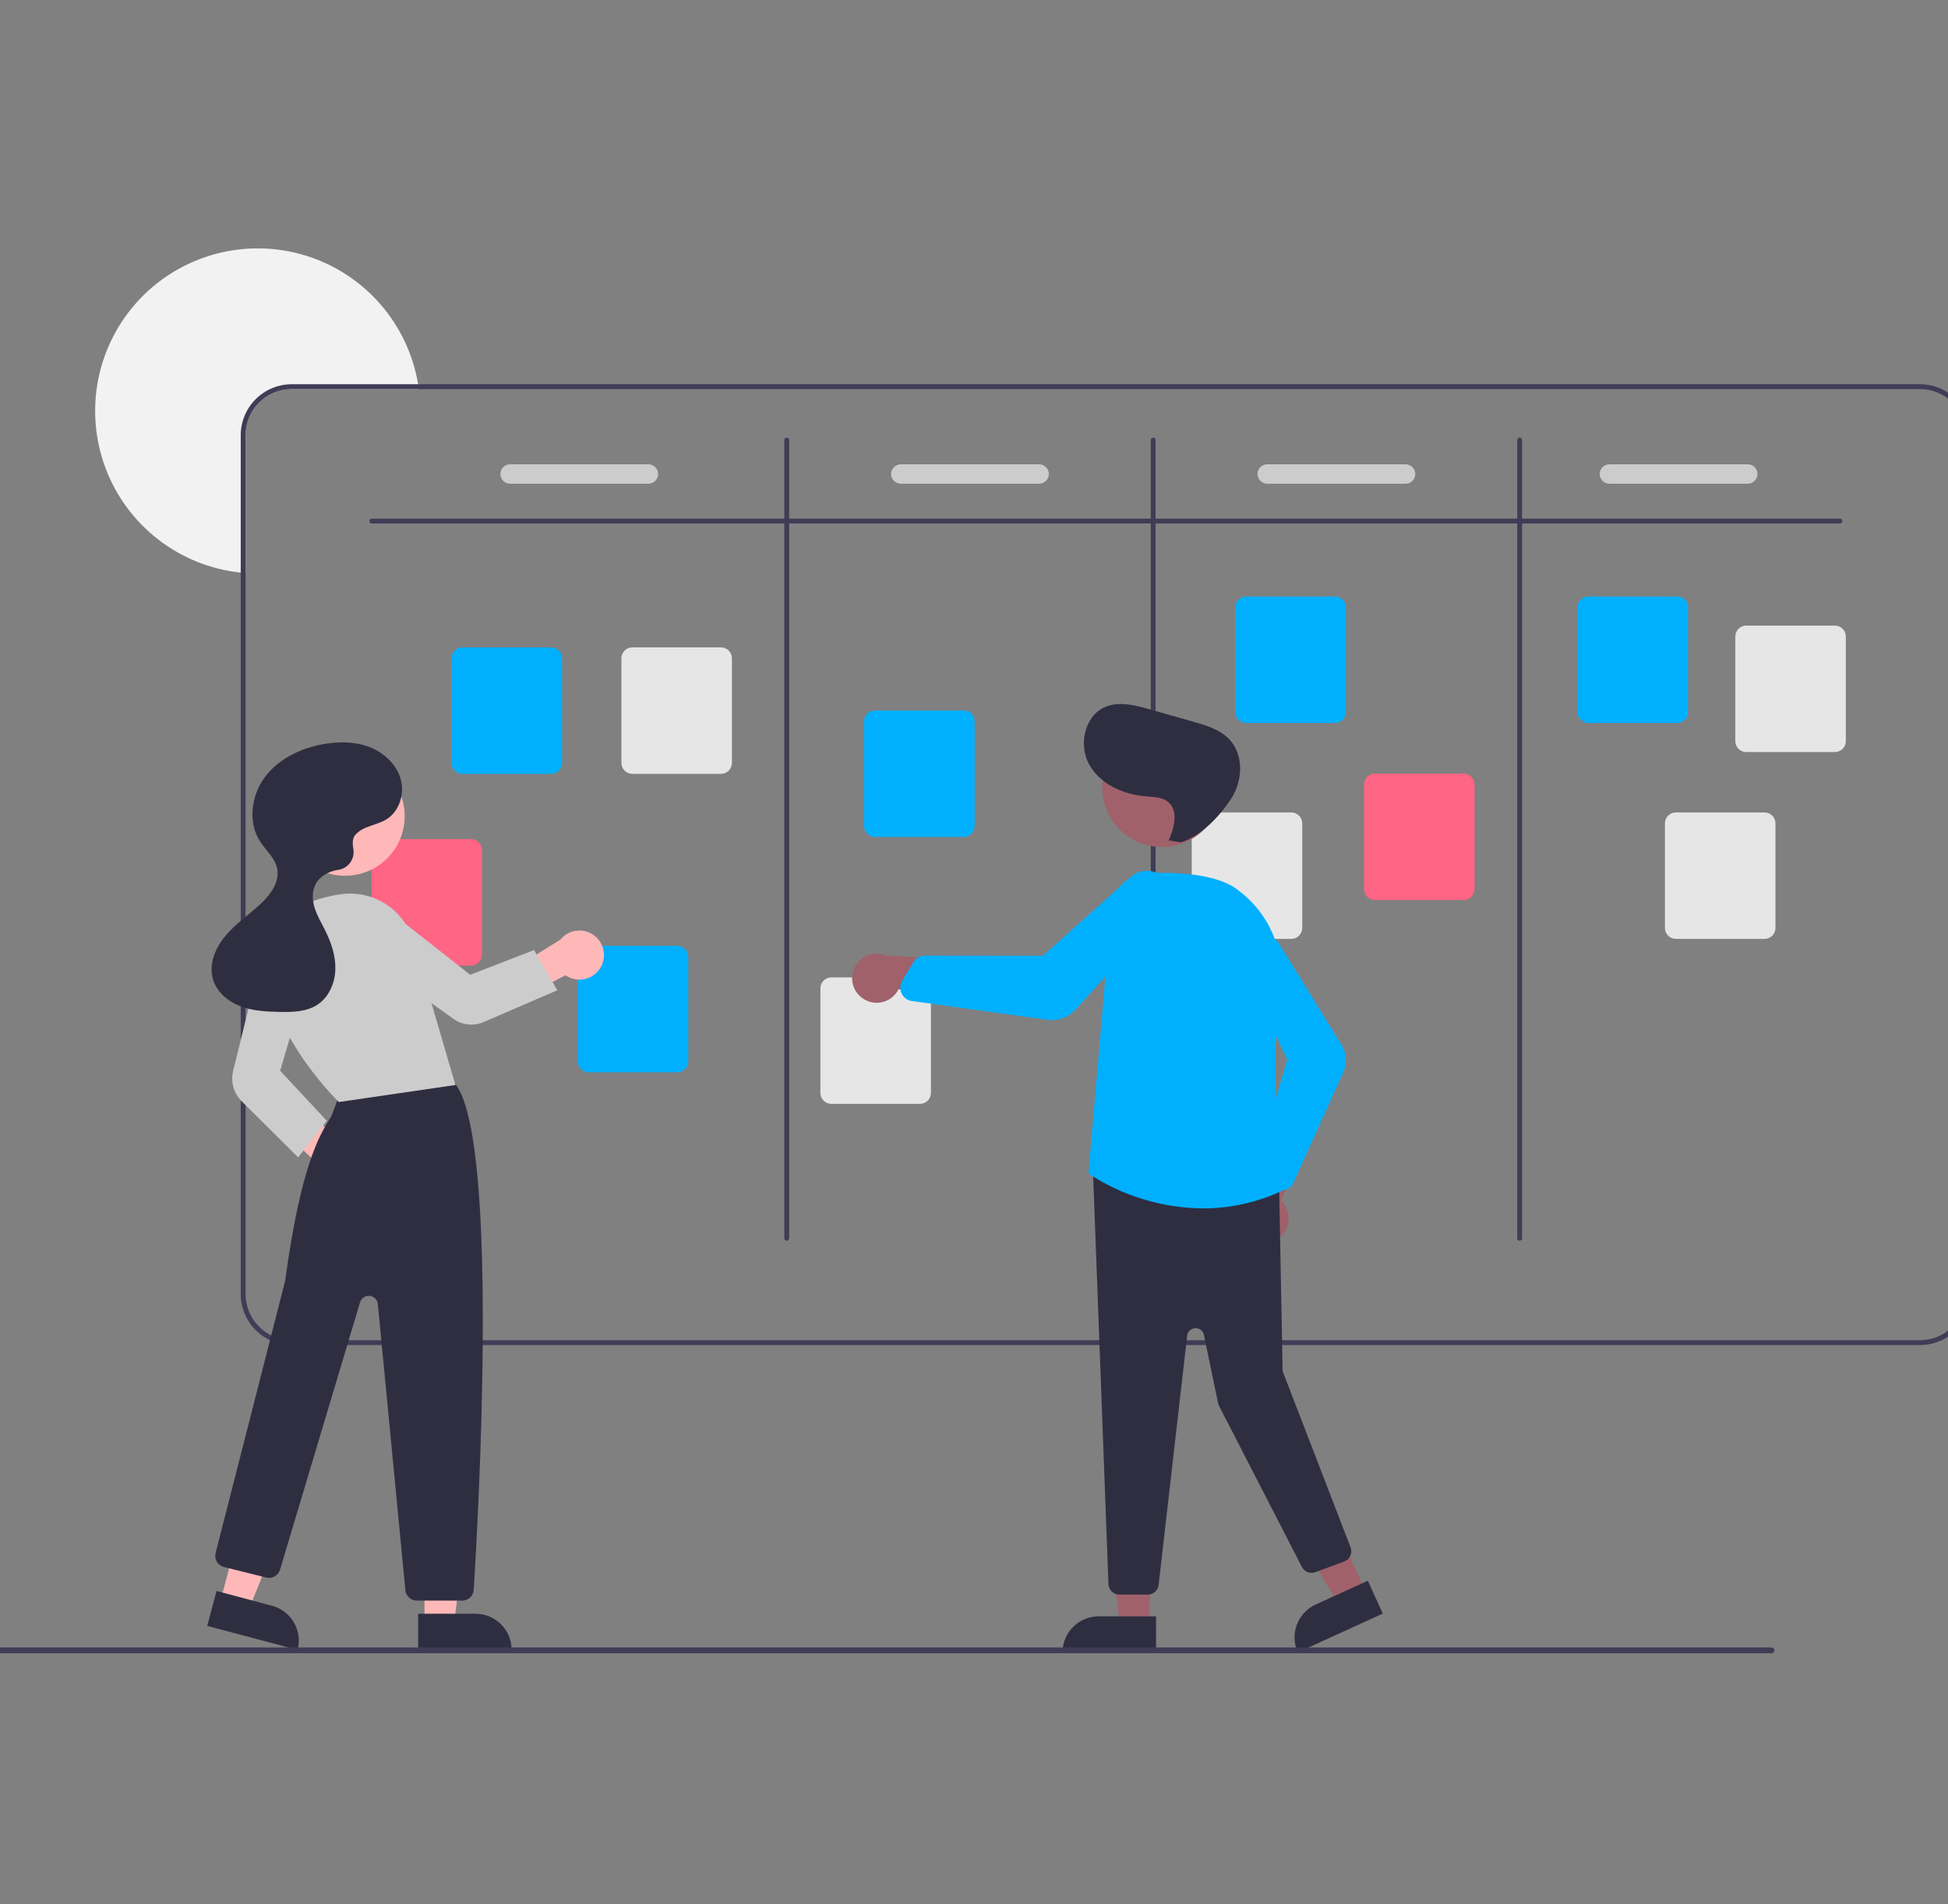 <svg width="581" height="568" viewBox="0 0 581 568" fill="none" xmlns="http://www.w3.org/2000/svg">
<rect x="0" y="0" width="581" height="568" fill="#808080" stroke="none"/>
<g clip-path="url(#clip0_148_7116)">
<g clip-path="url(#clip1_148_7116)">
<path d="M124.923 116.074H86.996C83.35 116.077 79.854 117.527 77.276 120.105C74.697 122.684 73.247 126.18 73.244 129.826V170.945C72.759 170.916 72.274 170.872 71.796 170.814C62.811 169.869 54.269 166.432 47.132 160.892C39.996 155.351 34.549 147.927 31.406 139.457C28.263 130.987 27.549 121.807 29.344 112.952C31.139 104.097 35.372 95.92 41.566 89.343C47.76 82.765 55.668 78.049 64.398 75.725C73.129 73.401 82.336 73.563 90.98 76.192C99.624 78.82 107.361 83.811 113.32 90.603C119.279 97.393 123.223 105.714 124.706 114.626C124.785 115.104 124.858 115.589 124.923 116.074Z" fill="#F2F2F2"/>
<path d="M572.663 114.625H86.998C82.968 114.629 79.104 116.232 76.255 119.082C73.405 121.931 71.802 125.795 71.798 129.825V386.048C71.802 390.078 73.405 393.941 76.255 396.791C79.104 399.64 82.968 401.243 86.998 401.247H572.663C576.693 401.243 580.557 399.64 583.406 396.791C586.256 393.941 587.859 390.078 587.863 386.048V129.825C587.859 125.795 586.256 121.931 583.406 119.082C580.557 116.232 576.693 114.629 572.663 114.625ZM586.416 386.048C586.412 389.694 584.962 393.19 582.384 395.768C579.806 398.347 576.31 399.797 572.663 399.8H86.998C83.351 399.797 79.855 398.347 77.277 395.768C74.699 393.19 73.249 389.694 73.245 386.048V129.825C73.249 126.178 74.699 122.682 77.277 120.104C79.855 117.526 83.351 116.076 86.998 116.073H572.663C576.31 116.076 579.806 117.526 582.384 120.104C584.962 122.682 586.412 126.178 586.416 129.825V386.048Z" fill="#3F3D56"/>
<path d="M548.777 156.159H110.882C110.69 156.159 110.506 156.082 110.37 155.947C110.234 155.811 110.158 155.627 110.158 155.435C110.158 155.243 110.234 155.059 110.37 154.923C110.506 154.787 110.69 154.711 110.882 154.711H548.777C548.969 154.711 549.154 154.787 549.289 154.923C549.425 155.059 549.501 155.243 549.501 155.435C549.501 155.627 549.425 155.811 549.289 155.947C549.154 156.082 548.969 156.159 548.777 156.159Z" fill="#3F3D56"/>
<path d="M234.651 370.123C234.459 370.123 234.275 370.046 234.139 369.911C234.003 369.775 233.927 369.591 233.927 369.399V131.271C233.927 131.079 234.003 130.895 234.139 130.759C234.275 130.623 234.459 130.547 234.651 130.547C234.843 130.547 235.027 130.623 235.162 130.759C235.298 130.895 235.374 131.079 235.374 131.271V369.399C235.374 369.591 235.298 369.775 235.162 369.911C235.027 370.046 234.843 370.123 234.651 370.123Z" fill="#3F3D56"/>
<path d="M343.944 370.123C343.752 370.123 343.567 370.046 343.432 369.911C343.296 369.775 343.22 369.591 343.22 369.399V131.271C343.22 131.079 343.296 130.895 343.432 130.759C343.567 130.623 343.752 130.547 343.944 130.547C344.135 130.547 344.32 130.623 344.455 130.759C344.591 130.895 344.667 131.079 344.667 131.271V369.399C344.667 369.591 344.591 369.775 344.455 369.911C344.32 370.046 344.135 370.123 343.944 370.123Z" fill="#3F3D56"/>
<path d="M453.236 370.123C453.045 370.123 452.86 370.046 452.725 369.911C452.589 369.775 452.513 369.591 452.513 369.399V131.271C452.513 131.079 452.589 130.895 452.725 130.759C452.86 130.623 453.045 130.547 453.236 130.547C453.428 130.547 453.613 130.623 453.748 130.759C453.884 130.895 453.96 131.079 453.96 131.271V369.399C453.96 369.591 453.884 369.775 453.748 369.911C453.613 370.046 453.428 370.123 453.236 370.123Z" fill="#3F3D56"/>
<path d="M164.381 230.849H137.934C137.07 230.848 136.242 230.504 135.632 229.894C135.021 229.283 134.678 228.455 134.677 227.592V196.382C134.678 195.519 135.021 194.691 135.632 194.08C136.242 193.469 137.07 193.126 137.934 193.125H164.381C165.245 193.126 166.073 193.469 166.683 194.08C167.294 194.691 167.637 195.519 167.638 196.382V227.592C167.637 228.455 167.294 229.283 166.683 229.894C166.073 230.504 165.245 230.848 164.381 230.849Z" fill="#00B0FF"/>
<path d="M202.018 319.872H175.571C174.707 319.871 173.879 319.528 173.269 318.917C172.658 318.307 172.314 317.479 172.313 316.615V285.406C172.314 284.542 172.658 283.714 173.269 283.103C173.879 282.493 174.707 282.149 175.571 282.148H202.018C202.882 282.149 203.709 282.493 204.32 283.103C204.931 283.714 205.274 284.542 205.275 285.406V316.615C205.274 317.479 204.931 318.307 204.32 318.917C203.709 319.528 202.882 319.871 202.018 319.872Z" fill="#00B0FF"/>
<path d="M287.426 249.669H260.979C260.115 249.668 259.287 249.325 258.677 248.714C258.066 248.104 257.723 247.276 257.722 246.412V215.202C257.723 214.339 258.066 213.511 258.677 212.9C259.287 212.29 260.115 211.946 260.979 211.945H287.426C288.29 211.946 289.118 212.29 289.728 212.9C290.339 213.511 290.682 214.339 290.683 215.202V246.412C290.682 247.276 290.339 248.104 289.728 248.714C289.118 249.325 288.29 249.668 287.426 249.669Z" fill="#00B0FF"/>
<path d="M398.168 215.669H371.721C370.857 215.668 370.029 215.325 369.419 214.714C368.808 214.104 368.465 213.276 368.464 212.412V181.202C368.465 180.339 368.808 179.511 369.419 178.9C370.029 178.29 370.857 177.946 371.721 177.945H398.168C399.032 177.946 399.86 178.29 400.47 178.9C401.081 179.511 401.424 180.339 401.425 181.202V212.412C401.424 213.276 401.081 214.104 400.47 214.714C399.86 215.325 399.032 215.668 398.168 215.669Z" fill="#00B0FF"/>
<path d="M500.222 215.669H473.775C472.911 215.668 472.083 215.325 471.473 214.714C470.862 214.104 470.519 213.276 470.518 212.412V181.202C470.519 180.339 470.862 179.511 471.473 178.9C472.083 178.29 472.911 177.946 473.775 177.945H500.222C501.086 177.946 501.913 178.29 502.524 178.9C503.135 179.511 503.478 180.339 503.479 181.202V212.412C503.478 213.276 503.135 214.104 502.524 214.714C501.913 215.325 501.086 215.668 500.222 215.669Z" fill="#00B0FF"/>
<path d="M547.268 224.349H520.821C519.957 224.348 519.129 224.004 518.518 223.394C517.908 222.783 517.564 221.955 517.563 221.092V189.882C517.564 189.019 517.908 188.191 518.518 187.58C519.129 186.969 519.957 186.626 520.821 186.625H547.268C548.132 186.626 548.959 186.969 549.57 187.58C550.181 188.191 550.524 189.019 550.525 189.882V221.092C550.524 221.955 550.181 222.783 549.57 223.394C548.959 224.004 548.132 224.348 547.268 224.349Z" fill="#E6E6E6"/>
<path d="M526.28 280.083H499.832C498.969 280.082 498.141 279.739 497.53 279.128C496.92 278.518 496.576 277.69 496.575 276.826V245.616C496.576 244.753 496.92 243.925 497.53 243.314C498.141 242.704 498.969 242.36 499.832 242.359H526.28C527.143 242.36 527.971 242.704 528.582 243.314C529.192 243.925 529.536 244.753 529.537 245.616V276.826C529.536 277.69 529.192 278.518 528.582 279.128C527.971 279.739 527.143 280.082 526.28 280.083Z" fill="#E6E6E6"/>
<path d="M436.529 268.489H410.081C409.218 268.489 408.39 268.145 407.779 267.534C407.169 266.924 406.825 266.096 406.824 265.232V234.023C406.825 233.159 407.169 232.331 407.779 231.721C408.39 231.11 409.218 230.767 410.081 230.766H436.529C437.392 230.767 438.22 231.11 438.831 231.721C439.441 232.331 439.785 233.159 439.786 234.023V265.232C439.785 266.096 439.441 266.924 438.831 267.534C438.22 268.145 437.392 268.489 436.529 268.489Z" fill="#FF6584"/>
<path d="M385.14 280.083H358.693C357.829 280.082 357.001 279.739 356.391 279.128C355.78 278.518 355.437 277.69 355.436 276.826V245.616C355.437 244.753 355.78 243.925 356.391 243.314C357.001 242.704 357.829 242.36 358.693 242.359H385.14C386.004 242.36 386.831 242.704 387.442 243.314C388.053 243.925 388.396 244.753 388.397 245.616V276.826C388.396 277.69 388.053 278.518 387.442 279.128C386.831 279.739 386.004 280.082 385.14 280.083Z" fill="#E6E6E6"/>
<path d="M274.397 329.294H247.949C247.086 329.293 246.258 328.95 245.647 328.339C245.037 327.729 244.693 326.901 244.692 326.037V294.827C244.693 293.964 245.037 293.136 245.647 292.525C246.258 291.915 247.086 291.571 247.949 291.57H274.397C275.26 291.571 276.088 291.915 276.699 292.525C277.31 293.136 277.653 293.964 277.654 294.827V326.037C277.653 326.901 277.31 327.729 276.699 328.339C276.088 328.95 275.26 329.293 274.397 329.294Z" fill="#E6E6E6"/>
<path d="M140.497 288.044H114.049C113.186 288.043 112.358 287.7 111.747 287.089C111.136 286.479 110.793 285.651 110.792 284.787V253.577C110.793 252.714 111.136 251.886 111.747 251.275C112.358 250.665 113.186 250.321 114.049 250.32H140.497C141.36 250.321 142.188 250.665 142.799 251.275C143.409 251.886 143.753 252.714 143.754 253.577V284.787C143.753 285.651 143.409 286.479 142.799 287.089C142.188 287.7 141.36 288.043 140.497 288.044Z" fill="#FF6584"/>
<path d="M215.046 230.849H188.599C187.735 230.848 186.907 230.504 186.297 229.894C185.686 229.283 185.343 228.455 185.342 227.592V196.382C185.343 195.519 185.686 194.691 186.297 194.08C186.907 193.469 187.735 193.126 188.599 193.125H215.046C215.91 193.126 216.738 193.469 217.348 194.08C217.959 194.691 218.302 195.519 218.303 196.382V227.592C218.302 228.455 217.959 229.283 217.348 229.894C216.738 230.504 215.91 230.848 215.046 230.849Z" fill="#E6E6E6"/>
<path d="M193.396 144.298H152.139C151.371 144.298 150.635 143.993 150.092 143.45C149.549 142.907 149.244 142.171 149.244 141.403C149.244 140.635 149.549 139.899 150.092 139.356C150.635 138.813 151.371 138.508 152.139 138.508H193.396C194.163 138.508 194.9 138.813 195.443 139.356C195.986 139.899 196.291 140.635 196.291 141.403C196.291 142.171 195.986 142.907 195.443 143.45C194.9 143.993 194.163 144.298 193.396 144.298Z" fill="#CCCCCC"/>
<path d="M309.925 144.298H268.669C267.901 144.298 267.164 143.993 266.621 143.45C266.078 142.907 265.773 142.171 265.773 141.403C265.773 140.635 266.078 139.899 266.621 139.356C267.164 138.813 267.901 138.508 268.669 138.508H309.925C310.693 138.508 311.429 138.813 311.972 139.356C312.515 139.899 312.82 140.635 312.82 141.403C312.82 142.171 312.515 142.907 311.972 143.45C311.429 143.993 310.693 144.298 309.925 144.298Z" fill="#CCCCCC"/>
<path d="M419.218 144.298H377.962C377.194 144.298 376.457 143.993 375.914 143.45C375.371 142.907 375.066 142.171 375.066 141.403C375.066 140.635 375.371 139.899 375.914 139.356C376.457 138.813 377.194 138.508 377.962 138.508H419.218C419.986 138.508 420.722 138.813 421.265 139.356C421.808 139.899 422.113 140.635 422.113 141.403C422.113 142.171 421.808 142.907 421.265 143.45C420.722 143.993 419.986 144.298 419.218 144.298Z" fill="#CCCCCC"/>
<path d="M521.273 144.298H480.016C479.248 144.298 478.512 143.993 477.969 143.45C477.426 142.907 477.121 142.171 477.121 141.403C477.121 140.635 477.426 139.899 477.969 139.356C478.512 138.813 479.248 138.508 480.016 138.508H521.273C522.04 138.508 522.777 138.813 523.32 139.356C523.863 139.899 524.168 140.635 524.168 141.403C524.168 142.171 523.863 142.907 523.32 143.45C522.777 143.993 522.04 144.298 521.273 144.298Z" fill="#CCCCCC"/>
<path d="M100.989 356.301C99.93 356.198 98.906 355.863 97.991 355.321C97.075 354.779 96.289 354.043 95.689 353.164C95.089 352.286 94.688 351.286 94.516 350.236C94.344 349.186 94.403 348.111 94.692 347.087L76.139 329.817L85.948 327.328L104.192 342.125C105.881 342.723 107.291 343.92 108.156 345.489C109.022 347.057 109.282 348.889 108.887 350.636C108.492 352.383 107.47 353.925 106.014 354.969C104.559 356.014 102.77 356.488 100.989 356.301Z" fill="#FFB8B8"/>
<path d="M126.607 483.946H135.481L139.702 449.719H126.605L126.607 483.946Z" fill="#FFB8B8"/>
<path d="M152.595 492.172L124.706 492.173L124.706 481.398L141.819 481.397C144.677 481.397 147.418 482.532 149.438 484.553C151.459 486.574 152.595 489.314 152.595 492.172Z" fill="#2F2E41"/>
<path d="M65.766 477.535L74.341 479.818L87.225 447.829L74.57 444.461L65.766 477.535Z" fill="#FFB8B8"/>
<path d="M88.761 492.195L61.811 485.022L64.582 474.609L81.12 479.011C83.881 479.746 86.238 481.548 87.671 484.021C89.104 486.493 89.496 489.434 88.761 492.195Z" fill="#2F2E41"/>
<path d="M137.868 477.478H124.328C123.472 477.481 122.647 477.164 122.014 476.589C121.381 476.013 120.986 475.222 120.907 474.371L112.687 389.012C112.627 388.386 112.351 387.801 111.907 387.355C111.462 386.91 110.877 386.634 110.251 386.573C109.625 386.511 108.997 386.67 108.475 387.02C107.953 387.371 107.569 387.892 107.388 388.495L83.522 468.257C83.27 469.104 82.7 469.822 81.931 470.26C81.163 470.697 80.255 470.821 79.397 470.606L66.8 467.456C66.361 467.347 65.947 467.151 65.584 466.881C65.22 466.61 64.913 466.271 64.681 465.881C64.449 465.492 64.297 465.061 64.232 464.612C64.168 464.164 64.193 463.707 64.305 463.268C64.511 462.464 84.869 382.906 85.047 382.088C89.659 348.093 95.178 338.984 98.142 334.09C98.388 333.685 98.613 333.313 98.816 332.961C99.07 332.52 100.635 328.152 101.627 325.314C101.756 324.853 101.979 324.423 102.282 324.052C102.586 323.681 102.963 323.377 103.39 323.159C115.847 316.789 130.421 321.198 134.592 322.702C135.283 322.945 135.877 323.406 136.284 324.016C148.795 342.886 142.655 452.483 141.297 474.262C141.241 475.133 140.855 475.95 140.218 476.547C139.581 477.145 138.741 477.477 137.868 477.478Z" fill="#2F2E41"/>
<path d="M102.926 261.25C112.744 261.25 120.703 253.29 120.703 243.472C120.703 233.654 112.744 225.695 102.926 225.695C93.108 225.695 85.148 233.654 85.148 243.472C85.148 253.29 93.108 261.25 102.926 261.25Z" fill="#FFB8B8"/>
<path d="M101.043 328.751L100.915 328.627C100.676 328.396 76.99 305.191 80.055 283.735C81.366 274.557 88.791 268.693 101.528 266.776C106.208 266.081 110.98 267.098 114.97 269.641C118.959 272.183 121.896 276.08 123.242 280.615L135.836 323.67L101.043 328.751Z" fill="#CCCCCC"/>
<path d="M88.921 345.252L72.043 328.481C70.889 327.328 70.051 325.897 69.61 324.326C69.169 322.755 69.139 321.097 69.524 319.512L77.695 286.276C77.94 285.28 78.386 284.345 79.007 283.529C79.628 282.712 80.409 282.032 81.303 281.53C82.198 281.028 83.186 280.715 84.206 280.61C85.226 280.505 86.257 280.61 87.234 280.92C89.098 281.52 90.655 282.823 91.575 284.551C92.495 286.28 92.706 288.299 92.163 290.18L83.561 319.419L97.471 334.355L88.921 345.252Z" fill="#CCCCCC"/>
<path d="M179.447 288.016C179 288.982 178.348 289.838 177.535 290.524C176.722 291.211 175.768 291.711 174.741 291.989C173.714 292.267 172.638 292.316 171.59 292.133C170.542 291.951 169.546 291.541 168.674 290.932L146.143 302.61L147.138 292.69L167.113 280.328C168.233 278.93 169.827 277.991 171.593 277.69C173.359 277.389 175.174 277.746 176.694 278.694C178.215 279.641 179.335 281.114 179.842 282.832C180.349 284.55 180.208 286.394 179.447 288.016Z" fill="#FFB8B8"/>
<path d="M166.212 295.405L144.248 304.896C142.786 305.523 141.187 305.763 139.606 305.593C138.024 305.424 136.513 304.85 135.217 303.927L107.287 283.915C106.453 283.318 105.751 282.556 105.224 281.676C104.696 280.797 104.355 279.818 104.221 278.801C104.087 277.785 104.164 276.751 104.445 275.765C104.727 274.779 105.208 273.861 105.858 273.068C107.108 271.561 108.896 270.6 110.843 270.388C112.789 270.176 114.742 270.73 116.287 271.934L140.236 290.783L159.272 283.418L166.212 295.405Z" fill="#CCCCCC"/>
<path d="M105.874 249.178C108.067 246.43 112.164 246.282 115.177 244.47C119.123 242.096 120.754 236.79 119.482 232.364C118.211 227.938 114.461 224.488 110.161 222.838C105.861 221.189 101.078 221.168 96.542 221.966C89.789 223.153 83.14 226.305 79.022 231.787C74.903 237.269 73.855 245.297 77.587 251.049C79.303 253.692 81.951 255.874 82.636 258.95C83.535 262.989 80.703 266.884 77.668 269.696C74.211 272.9 70.244 275.583 67.215 279.194C64.186 282.806 62.166 287.74 63.548 292.246C64.706 296.021 68.076 298.803 71.772 300.196C75.467 301.589 79.492 301.79 83.44 301.868C87.274 301.943 91.347 301.849 94.576 299.782C98.034 297.569 99.88 293.37 100.017 289.267C100.153 285.164 98.782 281.145 96.944 277.474C95.849 275.285 94.576 273.165 93.848 270.829C93.12 268.493 92.994 265.842 94.159 263.69C95.385 261.429 97.863 260.065 100.387 259.569C100.518 259.543 100.657 259.52 100.802 259.5C101.52 259.406 102.212 259.169 102.835 258.801C103.459 258.432 104.001 257.942 104.43 257.358C104.858 256.774 105.164 256.11 105.328 255.404C105.493 254.699 105.512 253.968 105.386 253.255C105.098 251.652 105.123 250.118 105.874 249.178Z" fill="#2F2E41"/>
<path d="M342.895 484.711H334.021L329.8 450.484L342.896 450.485L342.895 484.711Z" fill="#A0616A"/>
<path d="M327.684 482.164H344.798V492.939H316.909C316.909 491.524 317.188 490.123 317.729 488.816C318.271 487.508 319.065 486.321 320.065 485.32C321.066 484.319 322.253 483.526 323.561 482.984C324.868 482.443 326.269 482.164 327.684 482.164Z" fill="#2F2E41"/>
<path d="M407.282 474.641L399.211 478.327L381.149 448.949L393.062 443.508L407.282 474.641Z" fill="#A0616A"/>
<path d="M392.392 478.656L407.958 471.546L412.435 481.347L387.067 492.934C386.48 491.647 386.151 490.257 386.1 488.842C386.05 487.428 386.278 486.018 386.773 484.692C387.267 483.367 388.018 482.151 388.982 481.115C389.946 480.08 391.105 479.244 392.392 478.656Z" fill="#2F2E41"/>
<path d="M381.439 369.298C382.29 368.658 382.989 367.839 383.489 366.9C383.988 365.961 384.276 364.923 384.331 363.86C384.387 362.798 384.208 361.736 383.809 360.75C383.409 359.764 382.798 358.877 382.019 358.152L392.45 334.484L379.199 336.73L371.325 358.861C370.194 360.251 369.613 362.007 369.69 363.797C369.768 365.587 370.5 367.286 371.747 368.572C372.993 369.859 374.669 370.643 376.455 370.777C378.242 370.91 380.015 370.384 381.439 369.298Z" fill="#A0616A"/>
<path d="M342.33 475.69H333.853C333.031 475.687 332.24 475.375 331.638 474.815C331.036 474.255 330.667 473.489 330.604 472.669L325.981 349.22C325.947 348.747 326.016 348.272 326.184 347.828C326.353 347.385 326.616 346.983 326.955 346.652C327.295 346.321 327.703 346.068 328.15 345.911C328.598 345.753 329.074 345.696 329.546 345.742L378.572 350.948C379.367 351.026 380.105 351.393 380.647 351.979C381.189 352.565 381.497 353.33 381.512 354.129L382.54 408.583C382.545 408.879 382.603 409.171 382.709 409.447L402.82 461.599C402.975 462.001 403.049 462.431 403.037 462.863C403.024 463.294 402.926 463.719 402.748 464.113C402.57 464.506 402.316 464.86 402 465.154C401.684 465.449 401.312 465.677 400.907 465.826L392.317 468.991C391.57 469.266 390.75 469.258 390.009 468.97C389.268 468.681 388.658 468.132 388.294 467.425L363.589 419.387C363.455 419.126 363.356 418.848 363.297 418.56L359.076 398.226C358.954 397.637 358.625 397.11 358.15 396.741C357.674 396.371 357.083 396.183 356.481 396.21C355.88 396.238 355.308 396.478 354.867 396.889C354.427 397.3 354.148 397.854 354.079 398.452L345.566 472.803C345.475 473.598 345.095 474.331 344.498 474.864C343.901 475.396 343.129 475.69 342.33 475.69Z" fill="#2F2E41"/>
<path d="M346.551 252.679C356.369 252.679 364.328 244.72 364.328 234.902C364.328 225.084 356.369 217.125 346.551 217.125C336.733 217.125 328.773 225.084 328.773 234.902C328.773 244.72 336.733 252.679 346.551 252.679Z" fill="#A0616A"/>
<path d="M358.744 360.487C346.688 360.354 334.92 356.79 324.818 350.211L324.645 350.091L324.662 349.882L331.462 270.687C331.697 268 332.896 265.489 334.839 263.618C336.781 261.747 339.335 260.643 342.029 260.509C350.842 260.104 362.68 260.615 369.016 265.335C378.593 272.467 383.208 283.208 381.68 294.802C378.509 318.846 382.101 351.279 382.52 354.898L382.551 355.159L382.312 355.268C374.93 358.703 366.886 360.484 358.744 360.487Z" fill="#00B0FF"/>
<path d="M382.438 355.035C381.937 355.034 381.442 354.929 380.983 354.727C380.525 354.525 380.113 354.23 379.774 353.861L375.886 349.618C375.465 349.157 375.171 348.596 375.03 347.988C374.89 347.38 374.908 346.747 375.083 346.148L383.95 316.137L370.458 287.805C369.828 286.478 369.674 284.976 370.021 283.549C370.327 282.297 371.006 281.167 371.967 280.308C372.929 279.449 374.128 278.902 375.407 278.739C376.686 278.576 377.984 278.804 379.13 279.393C380.277 279.983 381.218 280.906 381.829 282.041L400.137 311.747C400.881 312.952 401.317 314.321 401.408 315.734C401.499 317.148 401.241 318.562 400.658 319.852L385.741 352.904C385.495 353.45 385.117 353.927 384.641 354.291C384.165 354.655 383.606 354.895 383.015 354.989C382.824 355.019 382.631 355.035 382.438 355.035Z" fill="#00B0FF"/>
<path d="M257.133 297.71C257.987 298.345 258.969 298.785 260.012 298.999C261.054 299.213 262.131 299.196 263.166 298.949C264.201 298.702 265.169 298.232 266.002 297.57C266.836 296.908 267.514 296.072 267.989 295.12L293.639 298.447L287.744 286.368L264.29 285.061C262.638 284.368 260.789 284.306 259.094 284.886C257.399 285.466 255.976 286.647 255.093 288.206C254.211 289.765 253.932 291.594 254.307 293.346C254.683 295.097 255.689 296.65 257.133 297.71Z" fill="#A0616A"/>
<path d="M313.67 304.307C313.223 304.307 312.777 304.276 312.334 304.214L271.982 298.618C271.323 298.527 270.696 298.274 270.159 297.881C269.622 297.488 269.191 296.967 268.906 296.366C268.813 296.172 268.736 295.971 268.675 295.766C268.519 295.231 268.476 294.67 268.547 294.118C268.619 293.566 268.804 293.035 269.091 292.558L272.431 287.022C272.79 286.43 273.295 285.941 273.898 285.6C274.501 285.26 275.181 285.08 275.873 285.078H275.878L311.052 285.118L337.321 261.582C338.543 260.49 340.104 259.851 341.742 259.773C343.179 259.707 344.603 260.077 345.826 260.837C347.049 261.596 348.012 262.708 348.59 264.026C349.168 265.344 349.333 266.806 349.063 268.22C348.793 269.633 348.101 270.932 347.078 271.944L320.865 301.097C319.958 302.107 318.849 302.915 317.609 303.468C316.369 304.021 315.027 304.307 313.67 304.307Z" fill="#00B0FF"/>
<path d="M348.572 250.711C350.197 246.952 351.572 241.944 348.456 239.286C346.648 237.744 344.045 237.741 341.677 237.549C335.006 237.009 328.138 233.939 324.877 228.094C321.616 222.249 323.437 213.557 329.589 210.92C333.736 209.142 338.49 210.353 342.831 211.584L355.863 215.28C359.736 216.378 363.801 217.589 366.589 220.492C371.035 225.122 370.703 232.95 367.171 238.31C363.64 243.671 358.322 249.262 352.234 251.297L348.572 250.711Z" fill="#2F2E41"/>
<path d="M528.372 493.177H-6.001C-6.114 493.177 -6.227 493.155 -6.331 493.112C-6.436 493.069 -6.532 493.005 -6.612 492.925C-6.692 492.845 -6.756 492.75 -6.799 492.645C-6.843 492.541 -6.865 492.428 -6.865 492.315C-6.865 492.202 -6.843 492.089 -6.799 491.985C-6.756 491.88 -6.692 491.785 -6.612 491.705C-6.532 491.625 -6.436 491.561 -6.331 491.518C-6.227 491.475 -6.114 491.453 -6.001 491.453H528.372C528.485 491.453 528.598 491.475 528.703 491.518C528.807 491.561 528.903 491.625 528.983 491.705C529.063 491.785 529.127 491.88 529.17 491.985C529.214 492.089 529.236 492.202 529.236 492.315C529.236 492.428 529.214 492.541 529.17 492.645C529.127 492.75 529.063 492.845 528.983 492.925C528.903 493.005 528.807 493.069 528.703 493.112C528.598 493.155 528.485 493.177 528.372 493.177Z" fill="#3F3D56"/>
</g>
</g>
<defs>
<clipPath id="clip0_148_7116">
<rect width="581" height="567.276" fill="white"/>
</clipPath>
<clipPath id="clip1_148_7116">
<rect width="594.724" height="419.084" fill="white" transform="translate(-6.862 74.094)"/>
</clipPath>
</defs>
</svg>

